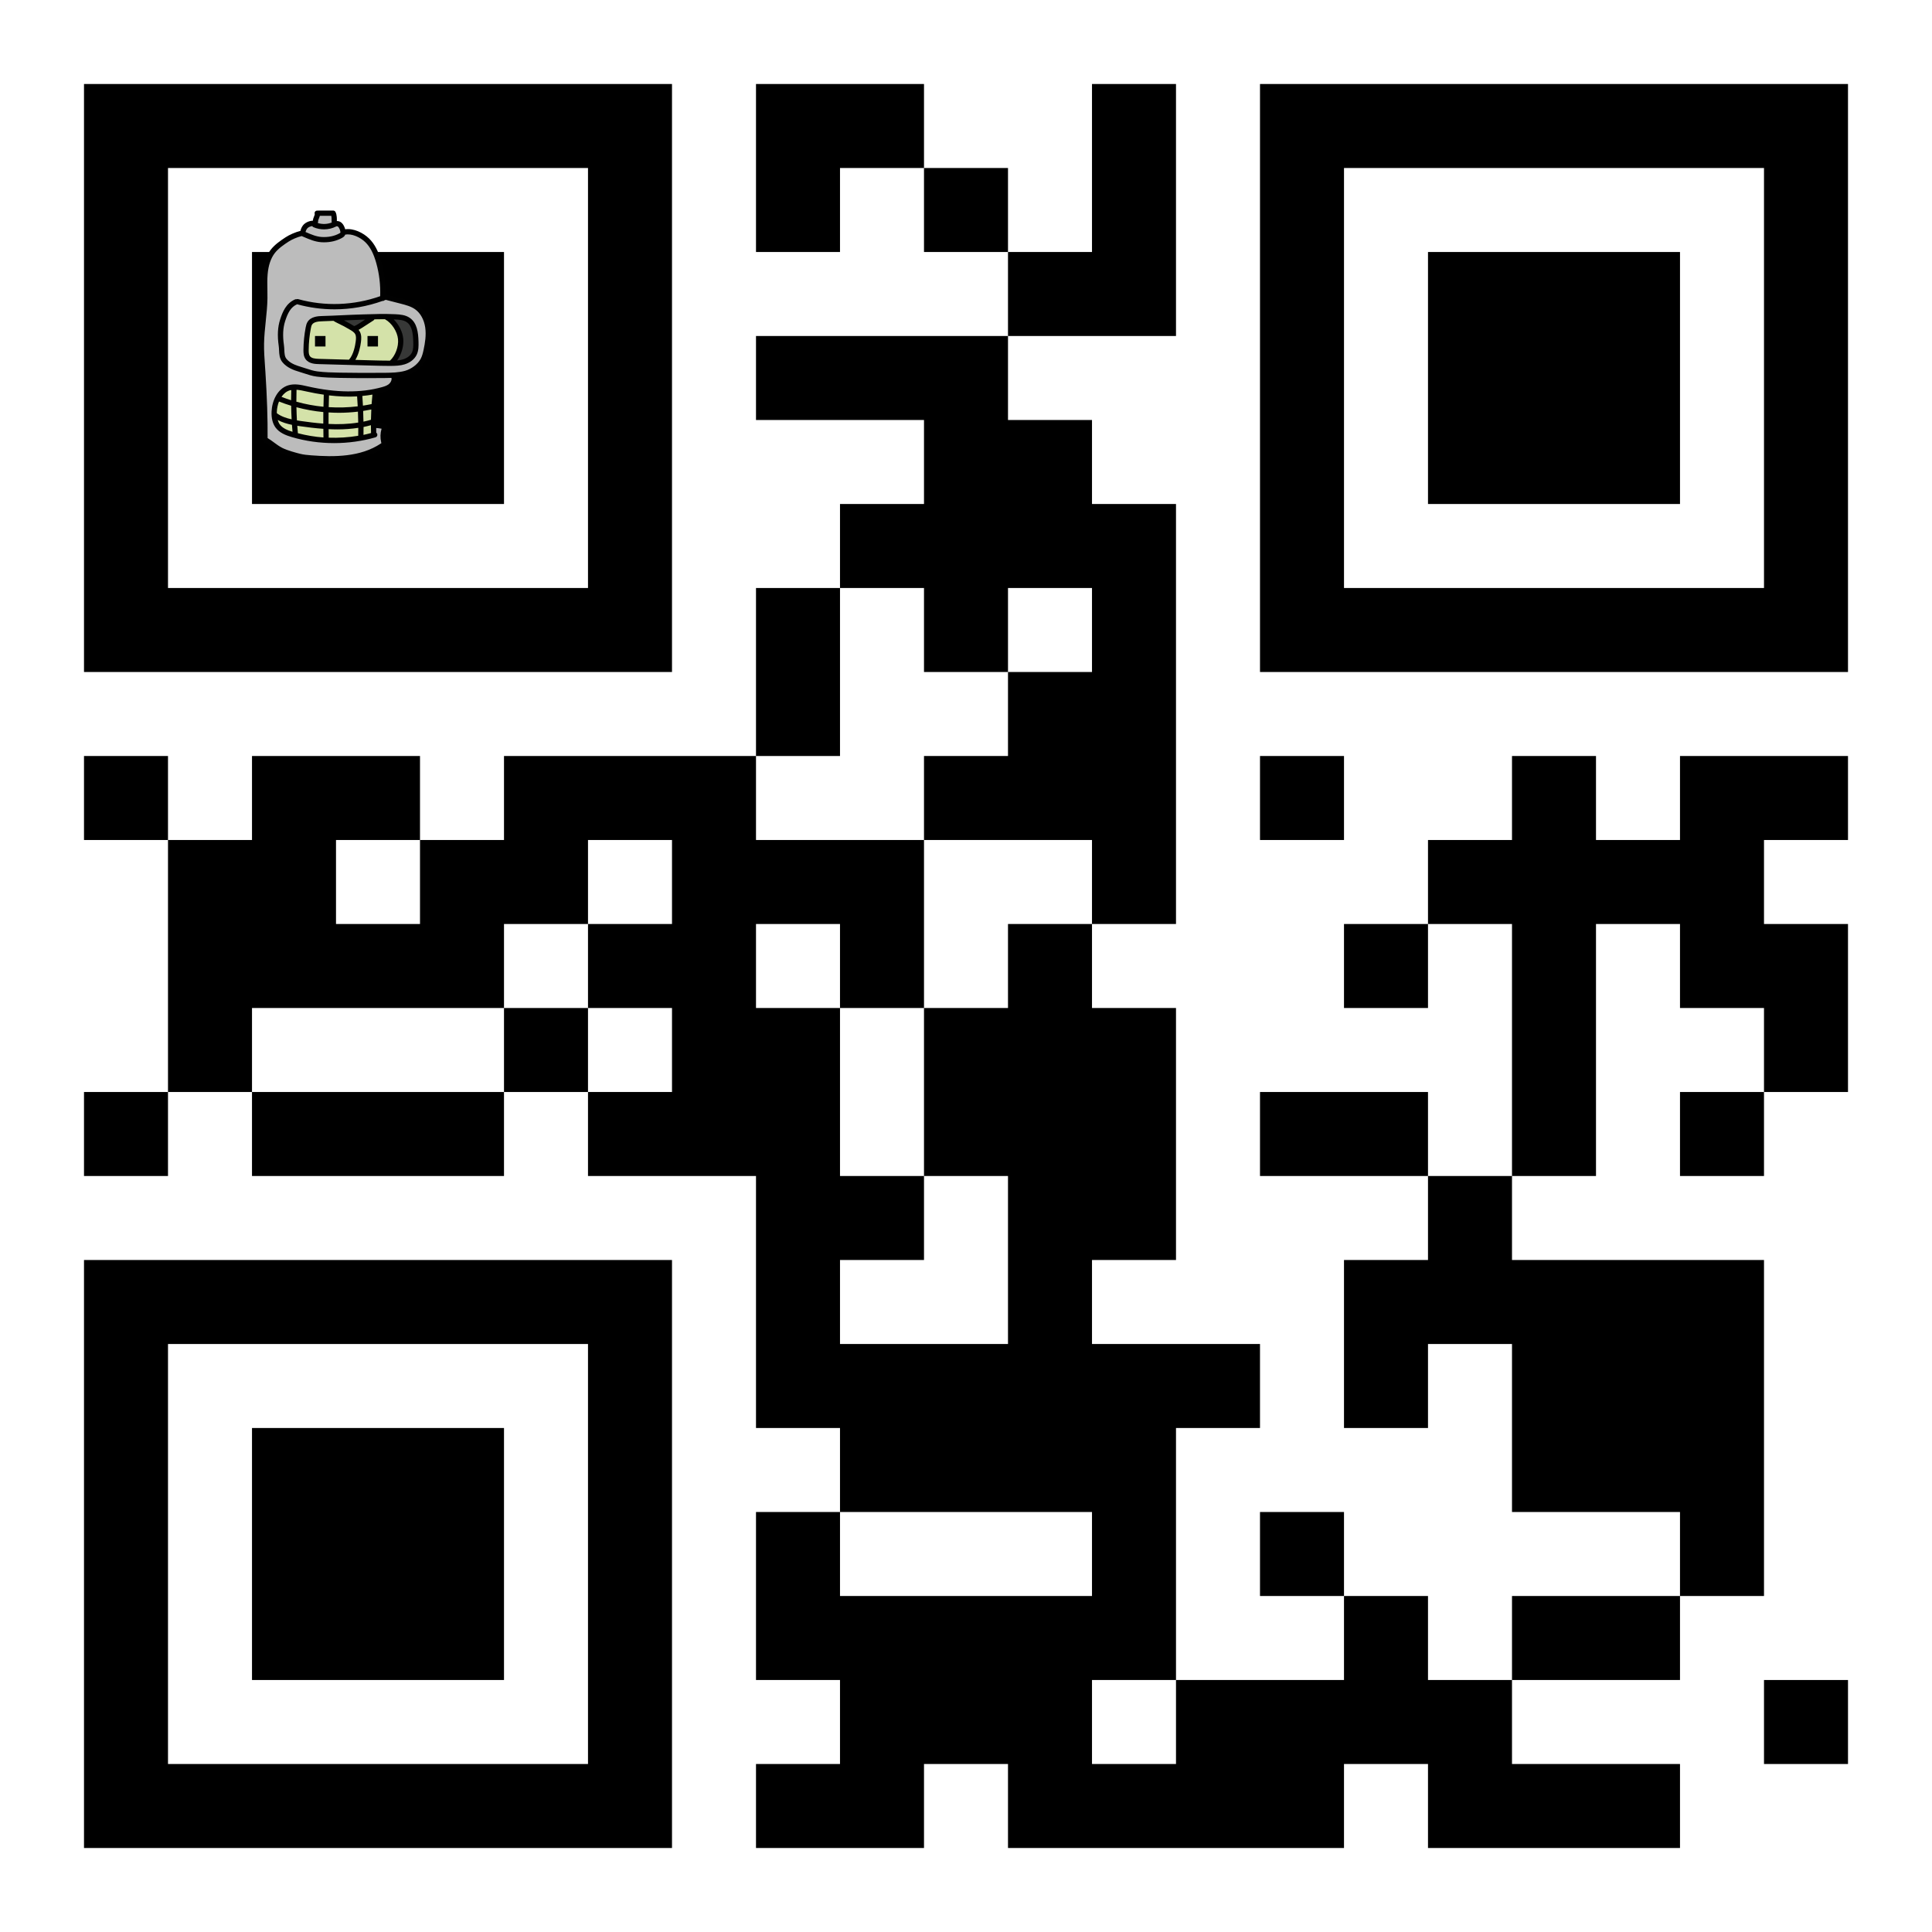<?xml version="1.0" encoding="UTF-8" standalone="no"?>

<svg
  xmlns="http://www.w3.org/2000/svg"
  version="1.1"
  width="368"
  height="368"
  id="svg8822">
  <defs
    id="defs9306"/>
  <path
    d="m 16,16 0,16 0,16 0,16 0,16 0,16 0,16 0,16 16,0 16,0 16,0 16,0 16,0 16,0 16,0 0,-16 0,-16 0,-16 0,-16 0,-16 0,-16 0,-16 -16,0 -16,0 -16,0 -16,0 -16,0 -16,0 -16,0 z m 128,0 0,16 0,16 16,0 0,-16 16,0 0,-16 -16,0 -16,0 z m 32,16 0,16 16,0 0,-16 -16,0 z m 16,16 0,16 16,0 16,0 0,-16 0,-16 0,-16 -16,0 0,16 0,16 -16,0 z m 0,16 -16,0 -16,0 -16,0 0,16 16,0 16,0 0,16 -16,0 0,16 16,0 0,16 16,0 0,-16 16,0 0,16 -16,0 0,16 -16,0 0,16 16,0 16,0 0,16 16,0 0,-16 0,-16 0,-16 0,-16 0,-16 -16,0 0,-16 -16,0 0,-16 z m 16,112 -16,0 0,16 -16,0 0,16 0,16 16,0 0,16 0,16 -16,0 -16,0 0,-16 16,0 0,-16 -16,0 0,-16 0,-16 -16,0 0,-16 16,0 0,16 16,0 0,-16 0,-16 -16,0 -16,0 0,-16 -16,0 -16,0 -16,0 0,16 -16,0 0,16 -16,0 0,-16 16,0 0,-16 -16,0 -16,0 0,16 -16,0 0,16 0,16 0,16 16,0 0,-16 16,0 16,0 16,0 0,-16 16,0 0,-16 16,0 0,16 -16,0 0,16 16,0 0,16 -16,0 0,16 16,0 16,0 0,16 0,16 0,16 16,0 0,16 16,0 16,0 16,0 0,16 -16,0 -16,0 -16,0 0,-16 -16,0 0,16 0,16 16,0 0,16 -16,0 0,16 16,0 16,0 0,-16 16,0 0,16 16,0 16,0 16,0 16,0 0,-16 16,0 0,16 16,0 16,0 16,0 0,-16 -16,0 -16,0 0,-16 -16,0 0,-16 -16,0 0,16 -16,0 -16,0 0,16 -16,0 0,-16 16,0 0,-16 0,-16 0,-16 16,0 0,-16 -16,0 -16,0 0,-16 16,0 0,-16 0,-16 0,-16 -16,0 0,-16 z m 48,128 0,-16 -16,0 0,16 16,0 z m 32,16 16,0 16,0 0,-16 -16,0 -16,0 0,16 z m 32,-16 16,0 0,-16 0,-16 0,-16 0,-16 -16,0 -16,0 -16,0 0,-16 -16,0 0,16 -16,0 0,16 0,16 16,0 0,-16 16,0 0,16 0,16 16,0 16,0 0,16 z m -48,-80 0,-16 -16,0 -16,0 0,16 16,0 16,0 z m 16,0 16,0 0,-16 0,-16 0,-16 16,0 0,16 16,0 0,16 16,0 0,-16 0,-16 -16,0 0,-16 16,0 0,-16 -16,0 -16,0 0,16 -16,0 0,-16 -16,0 0,16 -16,0 0,16 16,0 0,16 0,16 0,16 z m -16,-48 -16,0 0,16 16,0 0,-16 z m 64,32 -16,0 0,16 16,0 0,-16 z m -224,0 0,-16 -16,0 0,16 16,0 z m -16,0 -16,0 -16,0 -16,0 0,16 16,0 16,0 16,0 0,-16 z m -64,0 -16,0 0,16 16,0 0,-16 z m 0,-48 0,-16 -16,0 0,16 16,0 z m 112,-16 16,0 0,-16 0,-16 -16,0 0,16 0,16 z m 96,-128 0,16 0,16 0,16 0,16 0,16 0,16 0,16 16,0 16,0 16,0 16,0 16,0 16,0 16,0 0,-16 0,-16 0,-16 0,-16 0,-16 0,-16 0,-16 -16,0 -16,0 -16,0 -16,0 -16,0 -16,0 -16,0 z m -208,16 16,0 16,0 16,0 16,0 16,0 0,16 0,16 0,16 0,16 0,16 -16,0 -16,0 -16,0 -16,0 -16,0 0,-16 0,-16 0,-16 0,-16 0,-16 z m 224,0 16,0 16,0 16,0 16,0 16,0 0,16 0,16 0,16 0,16 0,16 -16,0 -16,0 -16,0 -16,0 -16,0 0,-16 0,-16 0,-16 0,-16 0,-16 z m -208,16 0,16 0,16 0,16 16,0 16,0 16,0 0,-16 0,-16 0,-16 -16,0 -16,0 -16,0 z m 224,0 0,16 0,16 0,16 16,0 16,0 16,0 0,-16 0,-16 0,-16 -16,0 -16,0 -16,0 z m -32,96 0,16 16,0 0,-16 -16,0 z m -224,96 0,16 0,16 0,16 0,16 0,16 0,16 0,16 16,0 16,0 16,0 16,0 16,0 16,0 16,0 0,-16 0,-16 0,-16 0,-16 0,-16 0,-16 0,-16 -16,0 -16,0 -16,0 -16,0 -16,0 -16,0 -16,0 z m 16,16 16,0 16,0 16,0 16,0 16,0 0,16 0,16 0,16 0,16 0,16 -16,0 -16,0 -16,0 -16,0 -16,0 0,-16 0,-16 0,-16 0,-16 0,-16 z m 16,16 0,16 0,16 0,16 16,0 16,0 16,0 0,-16 0,-16 0,-16 -16,0 -16,0 -16,0 z m 288,48 0,16 16,0 0,-16 -16,0 z"
    id="path3093"
    style="fill:#000000;stroke:none"/>
  <svg xmlns="http://www.w3.org/2000/svg" x="40" y="40" viewBox="0 0 48 48" width="48px"
    height="48px">
    <path fill="#bcbcbc"
      d="M40.292,19.398c-1.771-2.258-7.351-2.852-7.351-2.852s-0.149-1.63-0.15-3.356 c-0.001-1.727-1.547-5.614-2.443-6.974s-1.786-1.821-5.003-2.087c-0.003,0.004-0.007,0.006-0.01,0.01 c-0.012-0.116-0.036-0.232-0.066-0.343c-0.152-0.542-0.466-1.167-1.028-1.196c-0.142-0.007-0.296,0.025-0.418-0.049 c-0.193-0.116-0.17-0.394-0.16-0.619c0.017-0.372-0.025-1.004-0.205-1.33l-3.029,0.01c0.167,0.377-0.354,1.053-0.331,1.464 c0.004,0.082,0.005,0.169-0.032,0.242c-0.086,0.173-0.318,0.194-0.511,0.211c-0.471,0.042-0.939,0.21-1.289,0.527 c-0.327,0.296-0.588,0.891-0.583,1.352c-0.001-0.001-0.011-0.005-0.011-0.005c-0.886,0.126-2.247,0.714-2.993,1.208 c-0.992,0.657-1.998,1.338-2.727,2.279c-0.945,1.221-1.344,2.784-1.473,4.322c-0.128,1.538-0.009,3.085-0.035,4.629 c-0.048,2.872-0.597,5.718-0.646,8.589c-0.032,1.862,0.147,3.719,0.266,5.577c0.267,4.186,0.445,8.519,0.405,12.714 c1.179,0.662,1.889,1.43,3.093,2.045c0.895,0.457,2.506,0.909,3.481,1.154c0.719,0.18,1.461,0.247,2.199,0.304 c4.66,0.361,9.67,0.272,13.558-2.322c0.125-0.084,0.256-0.178,0.31-0.319c0.058-0.153,0.013-0.323-0.024-0.482 c-0.216-0.928-0.125-1.925,0.257-2.797c-0.456-0.162-1.55-0.31-2.034-0.293c0,0-0.167,1.089-0.167,1.797 c-1.065,0.563-4.3,1.016-9.33,1.037c-5.031,0.021-7.414-1.554-8.384-2.145c-0.969-0.591-1.898-2.61-0.519-5.92 s5.121-2.003,7.327-1.34c2.206,0.663,9.232,0.65,12.09-0.073c2.858-0.723,2.777-1.663,2.761-2.915 c3.775,0.102,5.475-2.602,5.883-3.896S42.063,21.656,40.292,19.398z"/>
    <path fill="#d4e2a9"
      d="M18.724,34.134c-6.505-1.759-6.5,3.772-6.5,3.772s-1.051,4.078,4.019,5.148 c5.07,1.07,12.422,1.746,14.762,0l0.473-8.648C31.478,34.406,25.229,35.893,18.724,34.134z"/>
    <path fill="#d4e2a9"
      d="M23.312,20.604l3.75,2.037l4.248-2.246h2.034c0,0,3.459,1.451,2.948,5.23s-2.125,3.572-2.125,3.572 l-12.917-0.33c0,0-3.073,0.532-2.948-1.961c0.126-2.493,0.523-4.914,0.523-4.914S19.219,19.99,23.312,20.604z"/>
    <polygon fill="#373837" points="24.271,20.719 27.501,22.854 30.375,20.604"/>
    <path fill="#373837"
      d="M34,20.396c0,0,4.375,3.692,0.771,8.804c2.294-0.322,4.804-0.45,4.454-4.784 S36.042,20.167,34,20.396z"/>
    <path fill="#010101"
      d="M39.717,25.08c-0.048-1.792-0.282-3.581-1.67-4.536c-0.809-0.555-1.765-0.644-2.757-0.691 c-2.049-0.1-4.107-0.031-6.097,0.033l-0.331,0.011c-1.25,0.034-2.49,0.092-3.73,0.149c-1.246,0.058-2.492,0.116-3.748,0.149 c-0.698,0.02-2.149,0.06-2.807,1.126c-0.203,0.33-0.284,0.694-0.351,1.038c-0.27,1.406-0.414,2.851-0.428,4.293 c-0.004,0.572,0.023,1.228,0.413,1.766c0.639,0.885,1.857,0.918,2.512,0.937l9.968,0.277c1.206,0.033,2.412,0.066,3.618,0.066 c0.055-0.001,0.108-0.002,0.162-0.003c0.004,0,0.008,0.003,0.012,0.003c0.006,0,0.012-0.003,0.019-0.003 c0.876-0.011,1.727-0.034,2.566-0.293c1.046-0.32,1.879-0.978,2.285-1.803C39.76,26.779,39.735,25.837,39.717,25.08z M28.89,20.896 c0.001,0,0.002,0,0.003,0l0.333-0.011c0.107-0.004,0.211-0.006,0.318-0.01l-1.069,0.691c-0.343,0.22-0.671,0.419-1.013,0.548 c-0.145-0.091-0.287-0.173-0.417-0.247l-1.058-0.602c-0.04-0.023-0.225-0.114-0.469-0.233c-0.001,0-0.002-0.001-0.003-0.002 C26.636,20.979,27.759,20.928,28.89,20.896z M19.022,27.832c-0.213-0.294-0.227-0.74-0.224-1.171 c0.014-1.382,0.151-2.766,0.41-4.113c0.051-0.264,0.105-0.517,0.22-0.702c0.329-0.534,1.187-0.629,1.982-0.65 c0.706-0.019,1.406-0.054,2.107-0.084c0.124,0.103,0.411,0.259,1.56,0.82c0.207,0.101,0.367,0.179,0.413,0.204l1.059,0.602 c0.52,0.296,0.933,0.553,1.123,0.934c0.188,0.377,0.145,0.88,0.084,1.361c-0.093,0.741-0.407,2.519-1.281,3.482l-5.725-0.16 C20.035,28.335,19.33,28.258,19.022,27.832z M30.623,28.63l-2.935-0.082c0.674-1.109,0.953-2.532,1.061-3.391 c0.076-0.606,0.131-1.306-0.182-1.933c-0.073-0.145-0.167-0.271-0.265-0.392c0.248-0.132,0.485-0.278,0.714-0.426l2.139-1.383 c0.078-0.05,0.129-0.122,0.167-0.199c0.577-0.013,1.151-0.024,1.723-0.024c0.095,0,0.192,0.006,0.287,0.006 c0.011,0.008,0.018,0.019,0.03,0.026c1.259,0.692,2.313,2.313,2.451,3.768c0.139,1.441-0.516,3.163-1.531,4.096 C33.094,28.697,31.904,28.665,30.623,28.63z M38.458,27.158c-0.285,0.578-0.898,1.048-1.683,1.289 c-0.359,0.111-0.744,0.176-1.134,0.214c0.833-1.165,1.305-2.749,1.169-4.155c-0.125-1.308-0.833-2.683-1.81-3.661 c0.081,0.003,0.161,0.002,0.242,0.005c0.842,0.041,1.646,0.111,2.238,0.518c1.019,0.701,1.196,2.211,1.236,3.737 C38.734,25.786,38.754,26.558,38.458,27.158z"/>
    <path fill="#010101"
      d="M41.983,22.23c-0.252-1.741-1.092-3.241-2.305-4.113c-0.958-0.691-2.119-0.99-3.143-1.254 l-3.111-0.802c-0.002,0-0.003,0-0.005,0c0.036-2.115-0.219-4.217-0.795-6.259c-0.557-1.975-1.293-3.362-2.319-4.369 c-1.138-1.115-2.978-1.992-4.552-1.758c-0.001-0.003-0.002-0.009-0.003-0.012c0,0,0,0,0-0.001c-0.272-0.97-0.8-1.524-1.485-1.56 C24.231,2.1,24.2,2.1,24.157,2.107c0.001-0.047,0.003-0.101,0.005-0.15c0.005-0.105,0.038-1.047-0.267-1.596 c-0.089-0.158-0.256-0.257-0.438-0.257h-0.001l-3.028,0.009c-0.169,0.001-0.331,0.07-0.423,0.211 c-0.092,0.142-0.111,0.304-0.044,0.458c0.007,0.082-0.091,0.323-0.149,0.468c-0.103,0.253-0.209,0.514-0.2,0.773 c-0.035,0.005-0.072,0.008-0.101,0.011c-0.615,0.055-1.176,0.287-1.581,0.654c-0.343,0.31-0.599,0.811-0.703,1.294 c-0.951,0.221-2.149,0.767-2.826,1.216c-0.91,0.604-2.044,1.354-2.847,2.391c-0.887,1.146-1.417,2.689-1.574,4.586 c-0.084,0.997-0.065,2.002-0.048,2.974c0.01,0.563,0.021,1.126,0.011,1.688c-0.023,1.416-0.174,2.859-0.32,4.256 c-0.147,1.415-0.301,2.878-0.325,4.334C9.274,26.893,9.379,28.37,9.48,29.8l0.085,1.244c0.307,4.8,0.439,8.946,0.404,12.677 c-0.002,0.183,0.096,0.352,0.255,0.44c0.521,0.293,0.942,0.604,1.387,0.935c0.513,0.38,1.044,0.773,1.724,1.12 c0.979,0.501,2.668,0.963,3.588,1.194c0.757,0.189,1.543,0.26,2.281,0.316c1.192,0.093,2.429,0.16,3.68,0.16 c3.523,0,7.155-0.536,10.194-2.563c0.135-0.09,0.386-0.257,0.501-0.559c0.108-0.287,0.046-0.554-0.005-0.772 c-0.193-0.824-0.112-1.706,0.228-2.483c0.056-0.127,0.056-0.271,0.001-0.399c-0.056-0.127-0.161-0.226-0.292-0.272 c-0.431-0.152-1.278-0.284-1.864-0.315c0.01-1.856,0.115-3.72,0.315-5.564c0.374-0.084,0.75-0.165,1.113-0.267 c0.697-0.196,1.411-0.457,1.904-1.027c0.485-0.56,0.676-1.162,0.58-1.745c0.635-0.058,1.279-0.154,1.913-0.337 c1.449-0.418,2.824-1.476,3.503-2.694c0.374-0.67,0.553-1.421,0.691-2.071C41.955,25.461,42.22,23.856,41.983,22.23z M20.739,1.626 c0.066-0.164,0.137-0.337,0.181-0.514l2.185-0.007c0.047,0.227,0.071,0.54,0.058,0.838c-0.005,0.117-0.006,0.28,0.023,0.446 c-0.842,0.323-1.789,0.357-2.654,0.096c0.062-0.155,0.073-0.307,0.066-0.433C20.596,1.979,20.686,1.758,20.739,1.626z M18.603,3.43 c0.216-0.195,0.524-0.315,0.867-0.368c0.051,0.086,0.121,0.162,0.22,0.205c0.642,0.282,1.335,0.422,2.028,0.422 c0.799,0,1.597-0.186,2.313-0.556c0.018-0.009,0.029-0.025,0.045-0.036c0.046,0,0.092,0.005,0.139,0.004 c0.254,0.014,0.468,0.456,0.573,0.832c0.087,0.31,0.053,0.382,0.043,0.396s-0.045,0.045-0.158,0.108 c-0.954,0.538-2.133,0.775-3.383,0.704c-1.037-0.063-2.01-0.481-3.039-0.926l-0.055-0.023C18.257,3.916,18.42,3.596,18.603,3.43z M28.019,35.507c0.046,0.619,0.086,1.25,0.118,1.891c-1.831,0.22-3.682,0.27-5.526,0.153c0.017-0.747,0.026-1.495,0.057-2.238 C24.534,35.533,26.321,35.601,28.019,35.507z M30.658,39.956c-0.473,0.139-0.95,0.256-1.429,0.357 c-0.011-0.676-0.03-1.353-0.057-2.038c0.52-0.078,1.036-0.172,1.551-0.277C30.689,38.651,30.668,39.303,30.658,39.956z M28.232,40.487c-1.87,0.299-3.765,0.358-5.651,0.263c-0.004-0.731-0.006-1.458,0.004-2.19c0.652,0.041,1.305,0.068,1.959,0.068 c1.215,0,2.429-0.077,3.633-0.219C28.203,39.107,28.222,39.798,28.232,40.487z M21.579,40.683 c-1.458-0.111-2.907-0.288-4.325-0.498c-0.235-0.035-0.465-0.076-0.697-0.114c-0.048-0.834-0.076-1.669-0.092-2.504 c1.676,0.446,3.39,0.759,5.12,0.922C21.575,39.222,21.576,39.95,21.579,40.683z M21.612,37.476 c-1.746-0.168-3.473-0.495-5.161-0.961c-0.002-0.759,0.007-1.518,0.031-2.274c0.585,0.04,1.186,0.166,1.779,0.302l0.138,0.031 c1.118,0.255,2.204,0.446,3.272,0.602C21.638,35.938,21.63,36.708,21.612,37.476z M15.447,36.239 c-0.618-0.194-1.225-0.417-1.828-0.651c0.392-0.575,0.91-1.031,1.576-1.238c0.092-0.029,0.191-0.031,0.286-0.049 C15.461,34.945,15.448,35.592,15.447,36.239z M12.73,38.421c0.027-0.643,0.165-1.32,0.411-1.94c0.761,0.3,1.536,0.567,2.32,0.804 c0.012,0.863,0.04,1.726,0.086,2.587c-1.005-0.223-1.95-0.537-2.742-1.112c-0.022-0.016-0.048-0.021-0.071-0.033 C12.734,38.625,12.726,38.529,12.73,38.421z M15.61,40.919c0.031,0.443,0.065,0.885,0.105,1.327 c-0.953-0.29-1.889-0.668-2.429-1.411c-0.171-0.236-0.294-0.524-0.387-0.842C13.736,40.452,14.652,40.725,15.61,40.919z M16.74,42.518c-0.045-0.471-0.077-0.944-0.112-1.417c0.16,0.025,0.32,0.05,0.481,0.074c1.427,0.21,2.938,0.392,4.482,0.504 c0.007,0.55,0.003,1.101,0.019,1.649C19.96,43.21,18.33,42.928,16.74,42.518z M22.61,43.366c-0.015-0.538-0.011-1.081-0.018-1.621 c0.555,0.026,1.112,0.045,1.672,0.045c1.326,0,2.659-0.096,3.981-0.295c0.001,0.518-0.005,1.02-0.014,1.511 C26.379,43.315,24.492,43.435,22.61,43.366z M29.246,41.331c0.471-0.094,0.938-0.213,1.404-0.341 c0.002,0.499,0.007,0.998,0.022,1.495c-0.477,0.126-0.954,0.248-1.438,0.348C29.241,42.34,29.248,41.846,29.246,41.331z M30.781,36.969c-0.546,0.117-1.097,0.209-1.649,0.295c-0.032-0.626-0.072-1.241-0.116-1.845c0.654-0.062,1.296-0.146,1.922-0.256 C30.876,35.763,30.823,36.365,30.781,36.969z M34.223,33.009c-0.337,0.39-0.909,0.575-1.42,0.719 c-4.039,1.14-8.811,1.095-14.181-0.129l-0.138-0.031c-1.116-0.255-2.383-0.545-3.584-0.173c-2.069,0.641-3.083,2.965-3.17,4.983 c-0.054,1.264,0.197,2.288,0.747,3.045c0.746,1.027,1.99,1.503,3.108,1.832c2.595,0.765,5.323,1.146,8.052,1.146 c2.67,0,5.34-0.366,7.883-1.099c0.265-0.076,0.418-0.354,0.342-0.619c-0.033-0.112-0.104-0.198-0.192-0.261 c-0.009-0.299-0.009-0.599-0.013-0.898c0.311,0.02,0.701,0.072,1.026,0.134c-0.249,0.829-0.279,1.724-0.078,2.587 c0.015,0.059,0.035,0.146,0.047,0.146h0.001c-0.013,0.018-0.057,0.051-0.13,0.1c-3.865,2.578-8.864,2.578-13.242,2.238 c-0.726-0.055-1.434-0.119-2.115-0.29c-0.707-0.177-2.452-0.642-3.376-1.114c-0.606-0.31-1.081-0.661-1.583-1.033 c-0.382-0.282-0.773-0.573-1.235-0.853c0.026-3.68-0.107-7.759-0.408-12.459l-0.086-1.252c-0.1-1.407-0.203-2.862-0.179-4.285 c0.024-1.413,0.175-2.854,0.32-4.248c0.147-1.417,0.301-2.883,0.325-4.343c0.01-0.573-0.001-1.147-0.011-1.722 c-0.018-0.947-0.035-1.926,0.044-2.873c0.142-1.701,0.603-3.066,1.369-4.057c0.702-0.906,1.715-1.577,2.608-2.169 c0.614-0.407,1.701-0.886,2.516-1.067c0.004,0.002,0.006,0.006,0.01,0.008l0.373,0.16c1.063,0.459,2.163,0.933,3.375,1.006 c0.172,0.011,0.343,0.016,0.512,0.016c1.259,0,2.433-0.289,3.421-0.846c0.179-0.101,0.363-0.221,0.497-0.42 c0.041-0.061,0.056-0.124,0.082-0.187c1.214-0.275,2.879,0.479,3.864,1.445c0.896,0.879,1.55,2.127,2.057,3.927 c0.583,2.068,0.828,4.2,0.755,6.344c-5,1.768-10.518,1.98-15.628,0.557c-0.11-0.03-0.219-0.014-0.317,0.026 c-0.089-0.013-0.182-0.011-0.271,0.027c-1.733,0.764-2.379,2.388-2.849,3.85c-0.457,1.422-0.543,3.056-0.263,4.996 c0.04,0.273,0.052,0.552,0.064,0.827c0.038,0.785,0.076,1.599,0.642,2.291c0.842,1.031,2.102,1.507,3.223,1.835 c0.317,0.093,0.628,0.195,0.938,0.298c0.752,0.247,1.53,0.504,2.37,0.61c1.42,0.18,2.865,0.218,4.344,0.244 c1.761,0.031,3.54,0.047,5.321,0.047c1.148,0,2.297-0.007,3.44-0.02c0.362-0.004,0.74-0.012,1.125-0.026 C34.62,32.2,34.621,32.548,34.223,33.009z M40.688,26.607c-0.129,0.605-0.28,1.244-0.586,1.793 c-0.549,0.984-1.718,1.877-2.907,2.22c-1.234,0.356-2.584,0.373-3.774,0.387c-2.906,0.032-5.846,0.024-8.732-0.027 c-1.506-0.026-2.863-0.063-4.236-0.236c-0.743-0.094-1.442-0.324-2.183-0.568c-0.319-0.105-0.641-0.211-0.969-0.307 c-0.974-0.286-2.06-0.688-2.729-1.509c-0.356-0.437-0.385-1.025-0.417-1.706c-0.014-0.307-0.029-0.616-0.073-0.922 c-0.258-1.787-0.185-3.274,0.224-4.547c0.512-1.594,1.074-2.69,2.282-3.231c2.329,0.643,4.739,0.965,7.15,0.965 c3.102,0,6.198-0.55,9.124-1.599c0.009,0.001,0.016,0.006,0.025,0.007c0.009,0.001,0.018,0.001,0.026,0.001 c0.133,0,0.255-0.053,0.345-0.139c0.057-0.021,0.116-0.035,0.172-0.057c0.015-0.006,0.025-0.018,0.039-0.025l2.818,0.726 c0.984,0.253,2.002,0.516,2.809,1.097c0.993,0.715,1.686,1.971,1.898,3.445C41.207,23.844,40.959,25.339,40.688,26.607z"/>
    <rect width="2" height="2" x="30" y="24" fill="#010101"/>
    <rect width="2" height="2" x="20" y="24" fill="#010101"/>
  </svg>
</svg>
